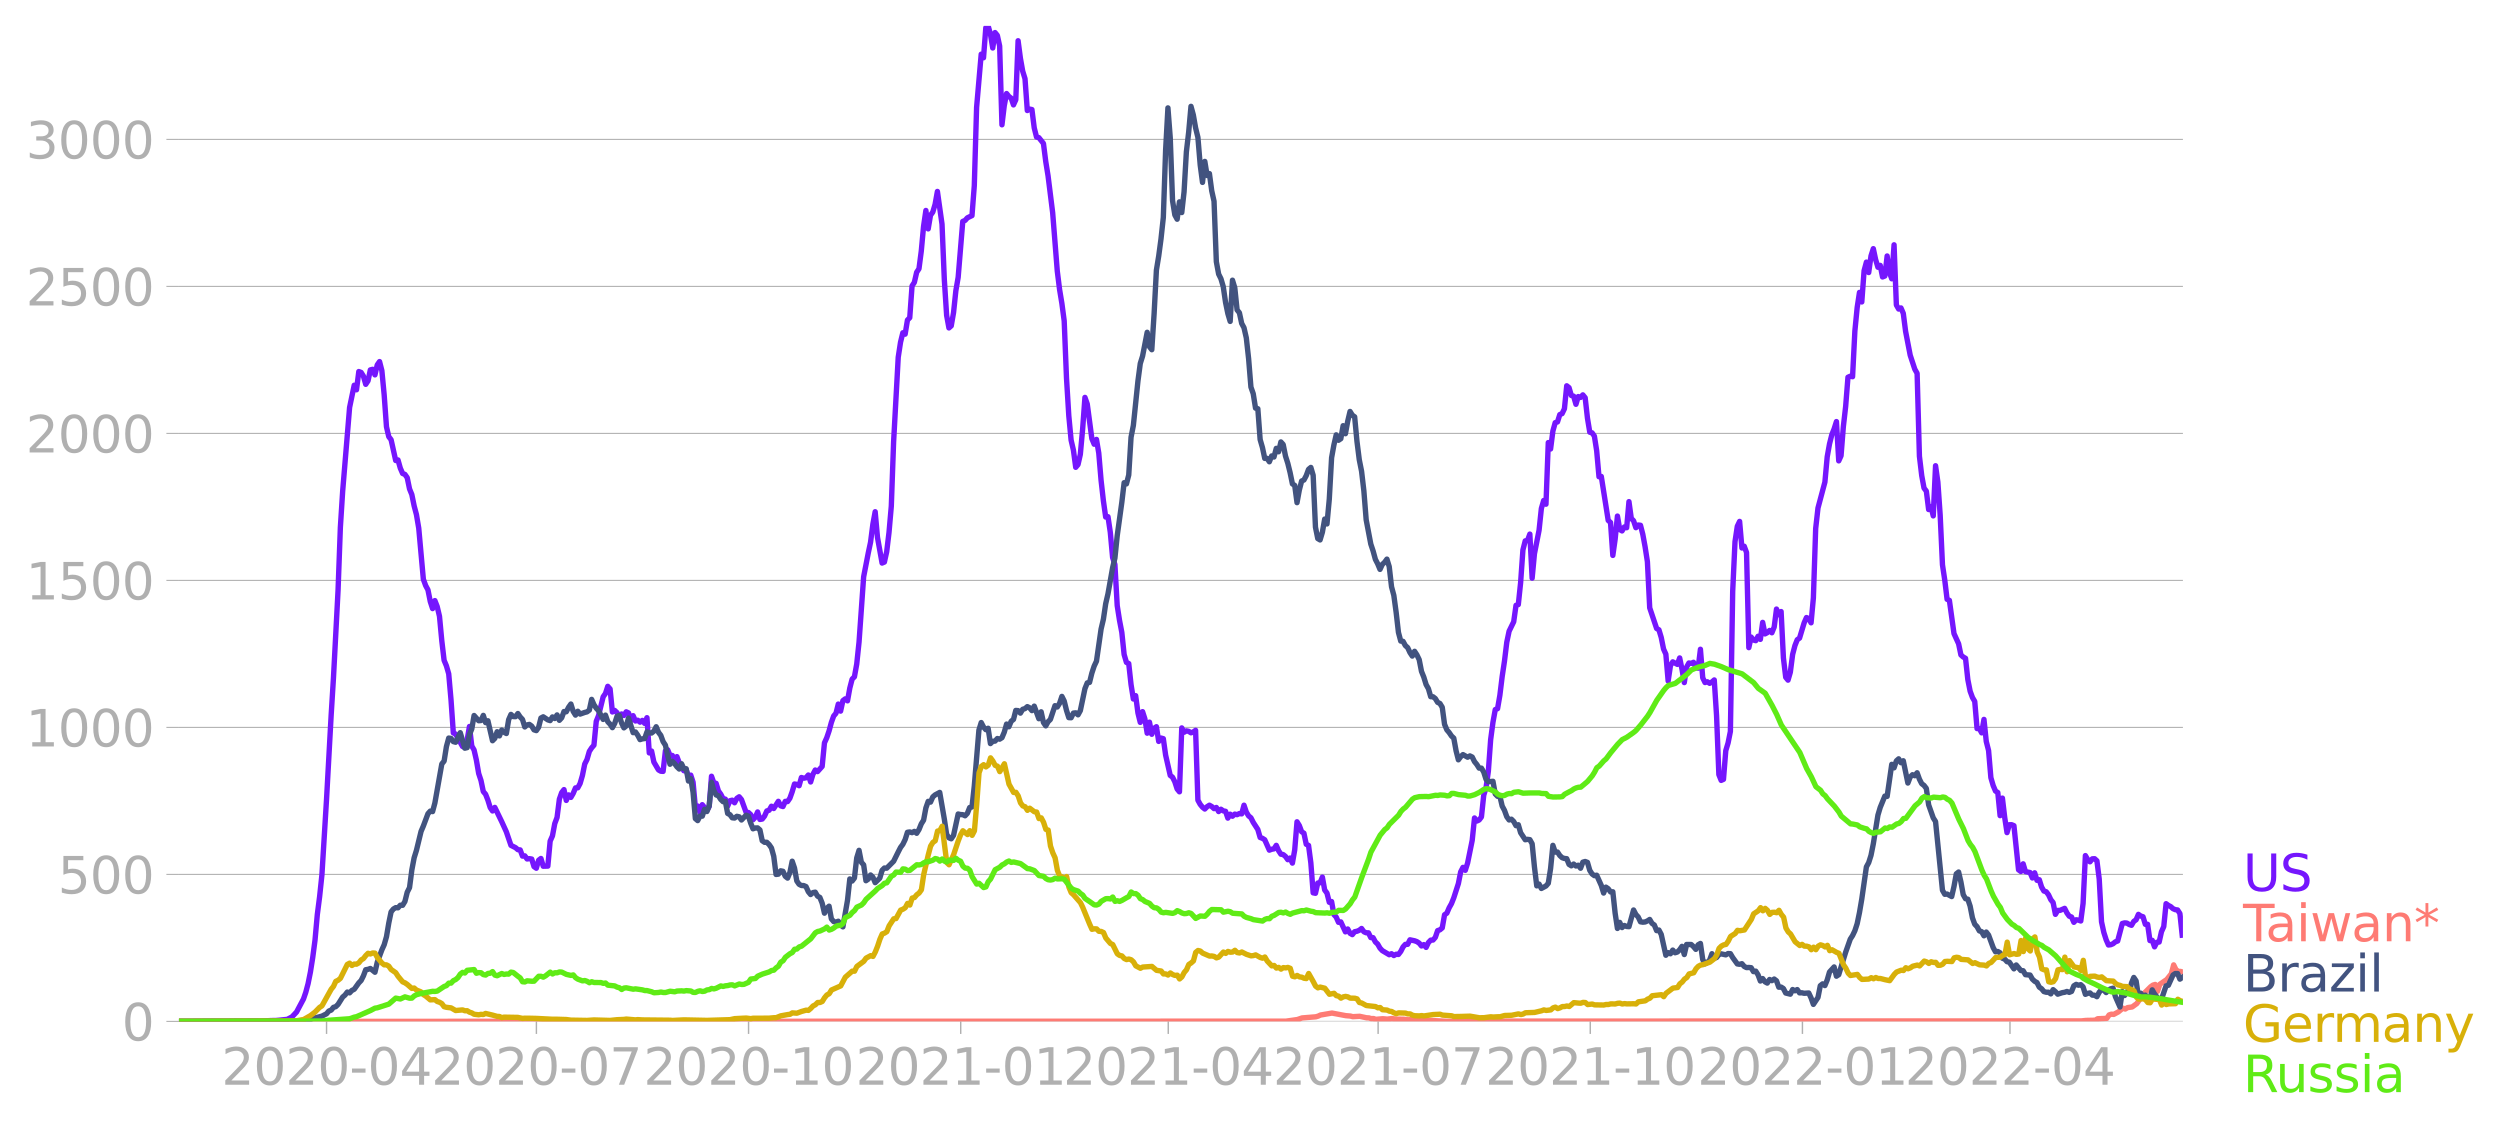 <svg xmlns:xlink="http://www.w3.org/1999/xlink" width="928.157" height="418.946" viewBox="0 0 696.117 314.21" xmlns="http://www.w3.org/2000/svg"><defs><style>*{stroke-linejoin:round;stroke-linecap:butt}</style></defs><g id="figure_1"><path d="M0 314.21h696.117V0H0v314.21z" style="fill:none" id="patch_1"/><g id="axes_1"><path d="M49.83 284.4h558V7.2h-558v277.2z" style="fill:none" id="patch_2"/><g id="matplotlib.axis_1"><g id="xtick_1"><g id="line2d_1"><defs><path id="mbc20674e00" d="M0 0v3.5" style="stroke:#b0b0b0;stroke-width:.4"/></defs><use xlink:href="#mbc20674e00" x="90.926" y="284.4" style="fill:#b0b0b0;stroke:#b0b0b0;stroke-width:.4"/></g><g style="fill:#b0b0b0" transform="matrix(.14 0 0 -.14 61.678 302.038)" id="text_1"><defs><path id="DejaVuSans-32" d="M1228 531h2203V0H469v531q359 372 979 998 621 627 780 809 303 340 423 576 121 236 121 464 0 372-261 606-261 235-680 235-297 0-627-103-329-103-704-313v638q381 153 712 231 332 78 607 78 725 0 1156-363 431-362 431-968 0-288-108-546-107-257-392-607-78-91-497-524-418-433-1181-1211z" transform="scale(.016)"/><path id="DejaVuSans-30" d="M2034 4250q-487 0-733-480-245-479-245-1442 0-959 245-1439 246-480 733-480 491 0 736 480 246 480 246 1439 0 963-246 1442-245 480-736 480zm0 500q785 0 1199-621 414-620 414-1801 0-1178-414-1799Q2819-91 2034-91q-784 0-1198 620-414 621-414 1799 0 1181 414 1801 414 621 1198 621z" transform="scale(.016)"/><path id="DejaVuSans-2d" d="M313 2009h1684v-512H313v512z" transform="scale(.016)"/><path id="DejaVuSans-34" d="M2419 4116 825 1625h1594v2491zm-166 550h794V1625h666v-525h-666V0h-628v1100H313v609l1940 2957z" transform="scale(.016)"/></defs><use xlink:href="#DejaVuSans-32"/><use xlink:href="#DejaVuSans-30" x="63.623"/><use xlink:href="#DejaVuSans-32" x="127.246"/><use xlink:href="#DejaVuSans-30" x="190.869"/><use xlink:href="#DejaVuSans-2d" x="254.492"/><use xlink:href="#DejaVuSans-30" x="290.576"/><use xlink:href="#DejaVuSans-34" x="354.199"/></g></g><g id="xtick_2"><use xlink:href="#mbc20674e00" x="149.358" y="284.4" style="fill:#b0b0b0;stroke:#b0b0b0;stroke-width:.4" id="line2d_2"/><g style="fill:#b0b0b0" transform="matrix(.14 0 0 -.14 120.11 302.038)" id="text_2"><defs><path id="DejaVuSans-37" d="M525 4666h3000v-269L1831 0h-659l1594 4134H525v532z" transform="scale(.016)"/></defs><use xlink:href="#DejaVuSans-32"/><use xlink:href="#DejaVuSans-30" x="63.623"/><use xlink:href="#DejaVuSans-32" x="127.246"/><use xlink:href="#DejaVuSans-30" x="190.869"/><use xlink:href="#DejaVuSans-2d" x="254.492"/><use xlink:href="#DejaVuSans-30" x="290.576"/><use xlink:href="#DejaVuSans-37" x="354.199"/></g></g><g id="xtick_3"><use xlink:href="#mbc20674e00" x="208.433" y="284.4" style="fill:#b0b0b0;stroke:#b0b0b0;stroke-width:.4" id="line2d_3"/><g style="fill:#b0b0b0" transform="matrix(.14 0 0 -.14 179.185 302.038)" id="text_3"><defs><path id="DejaVuSans-31" d="M794 531h1031v3560L703 3866v575l1116 225h631V531h1031V0H794v531z" transform="scale(.016)"/></defs><use xlink:href="#DejaVuSans-32"/><use xlink:href="#DejaVuSans-30" x="63.623"/><use xlink:href="#DejaVuSans-32" x="127.246"/><use xlink:href="#DejaVuSans-30" x="190.869"/><use xlink:href="#DejaVuSans-2d" x="254.492"/><use xlink:href="#DejaVuSans-31" x="290.576"/><use xlink:href="#DejaVuSans-30" x="354.199"/></g></g><g id="xtick_4"><use xlink:href="#mbc20674e00" x="267.508" y="284.4" style="fill:#b0b0b0;stroke:#b0b0b0;stroke-width:.4" id="line2d_4"/><g style="fill:#b0b0b0" transform="matrix(.14 0 0 -.14 238.26 302.038)" id="text_4"><use xlink:href="#DejaVuSans-32"/><use xlink:href="#DejaVuSans-30" x="63.623"/><use xlink:href="#DejaVuSans-32" x="127.246"/><use xlink:href="#DejaVuSans-31" x="190.869"/><use xlink:href="#DejaVuSans-2d" x="254.492"/><use xlink:href="#DejaVuSans-30" x="290.576"/><use xlink:href="#DejaVuSans-31" x="354.199"/></g></g><g id="xtick_5"><use xlink:href="#mbc20674e00" x="325.298" y="284.4" style="fill:#b0b0b0;stroke:#b0b0b0;stroke-width:.4" id="line2d_5"/><g style="fill:#b0b0b0" transform="matrix(.14 0 0 -.14 296.05 302.038)" id="text_5"><use xlink:href="#DejaVuSans-32"/><use xlink:href="#DejaVuSans-30" x="63.623"/><use xlink:href="#DejaVuSans-32" x="127.246"/><use xlink:href="#DejaVuSans-31" x="190.869"/><use xlink:href="#DejaVuSans-2d" x="254.492"/><use xlink:href="#DejaVuSans-30" x="290.576"/><use xlink:href="#DejaVuSans-34" x="354.199"/></g></g><g id="xtick_6"><use xlink:href="#mbc20674e00" x="383.731" y="284.4" style="fill:#b0b0b0;stroke:#b0b0b0;stroke-width:.4" id="line2d_6"/><g style="fill:#b0b0b0" transform="matrix(.14 0 0 -.14 354.483 302.038)" id="text_6"><use xlink:href="#DejaVuSans-32"/><use xlink:href="#DejaVuSans-30" x="63.623"/><use xlink:href="#DejaVuSans-32" x="127.246"/><use xlink:href="#DejaVuSans-31" x="190.869"/><use xlink:href="#DejaVuSans-2d" x="254.492"/><use xlink:href="#DejaVuSans-30" x="290.576"/><use xlink:href="#DejaVuSans-37" x="354.199"/></g></g><g id="xtick_7"><use xlink:href="#mbc20674e00" x="442.806" y="284.4" style="fill:#b0b0b0;stroke:#b0b0b0;stroke-width:.4" id="line2d_7"/><g style="fill:#b0b0b0" transform="matrix(.14 0 0 -.14 413.558 302.038)" id="text_7"><use xlink:href="#DejaVuSans-32"/><use xlink:href="#DejaVuSans-30" x="63.623"/><use xlink:href="#DejaVuSans-32" x="127.246"/><use xlink:href="#DejaVuSans-31" x="190.869"/><use xlink:href="#DejaVuSans-2d" x="254.492"/><use xlink:href="#DejaVuSans-31" x="290.576"/><use xlink:href="#DejaVuSans-30" x="354.199"/></g></g><g id="xtick_8"><use xlink:href="#mbc20674e00" x="501.881" y="284.4" style="fill:#b0b0b0;stroke:#b0b0b0;stroke-width:.4" id="line2d_8"/><g style="fill:#b0b0b0" transform="matrix(.14 0 0 -.14 472.633 302.038)" id="text_8"><use xlink:href="#DejaVuSans-32"/><use xlink:href="#DejaVuSans-30" x="63.623"/><use xlink:href="#DejaVuSans-32" x="127.246"/><use xlink:href="#DejaVuSans-32" x="190.869"/><use xlink:href="#DejaVuSans-2d" x="254.492"/><use xlink:href="#DejaVuSans-30" x="290.576"/><use xlink:href="#DejaVuSans-31" x="354.199"/></g></g><g id="xtick_9"><use xlink:href="#mbc20674e00" x="559.671" y="284.4" style="fill:#b0b0b0;stroke:#b0b0b0;stroke-width:.4" id="line2d_9"/><g style="fill:#b0b0b0" transform="matrix(.14 0 0 -.14 530.423 302.038)" id="text_9"><use xlink:href="#DejaVuSans-32"/><use xlink:href="#DejaVuSans-30" x="63.623"/><use xlink:href="#DejaVuSans-32" x="127.246"/><use xlink:href="#DejaVuSans-32" x="190.869"/><use xlink:href="#DejaVuSans-2d" x="254.492"/><use xlink:href="#DejaVuSans-30" x="290.576"/><use xlink:href="#DejaVuSans-34" x="354.199"/></g></g></g><g id="matplotlib.axis_2"><g id="ytick_1"><path d="M49.83 284.4h558" clip-path="url(#pbfd01e9319)" style="fill:none;stroke:#b0b0b0;stroke-width:.3;stroke-linecap:square" id="line2d_10"/><g id="line2d_11"><defs><path id="me01bdae33b" d="M0 0h-3.5" style="stroke:#b0b0b0;stroke-width:.3"/></defs><use xlink:href="#me01bdae33b" x="49.83" y="284.4" style="fill:#b0b0b0;stroke:#b0b0b0;stroke-width:.3"/></g><use xlink:href="#DejaVuSans-30" style="fill:#b0b0b0" transform="matrix(.14 0 0 -.14 33.922 289.719)" id="text_10"/></g><g id="ytick_2"><path d="M49.83 243.468h558" clip-path="url(#pbfd01e9319)" style="fill:none;stroke:#b0b0b0;stroke-width:.3;stroke-linecap:square" id="line2d_12"/><use xlink:href="#me01bdae33b" x="49.83" y="243.468" style="fill:#b0b0b0;stroke:#b0b0b0;stroke-width:.3" id="line2d_13"/><g style="fill:#b0b0b0" transform="matrix(.14 0 0 -.14 16.108 248.787)" id="text_11"><defs><path id="DejaVuSans-35" d="M691 4666h2478v-532H1269V2991q137 47 274 70 138 23 276 23 781 0 1237-428 457-428 457-1159 0-753-469-1171Q2575-91 1722-91q-294 0-599 50Q819 9 494 109v635q281-153 581-228t634-75q541 0 856 284 316 284 316 772 0 487-316 771-315 285-856 285-253 0-505-56-251-56-513-175v2344z" transform="scale(.016)"/></defs><use xlink:href="#DejaVuSans-35"/><use xlink:href="#DejaVuSans-30" x="63.623"/><use xlink:href="#DejaVuSans-30" x="127.246"/></g></g><g id="ytick_3"><path d="M49.83 202.537h558" clip-path="url(#pbfd01e9319)" style="fill:none;stroke:#b0b0b0;stroke-width:.3;stroke-linecap:square" id="line2d_14"/><use xlink:href="#me01bdae33b" x="49.83" y="202.537" style="fill:#b0b0b0;stroke:#b0b0b0;stroke-width:.3" id="line2d_15"/><g style="fill:#b0b0b0" transform="matrix(.14 0 0 -.14 7.2 207.856)" id="text_12"><use xlink:href="#DejaVuSans-31"/><use xlink:href="#DejaVuSans-30" x="63.623"/><use xlink:href="#DejaVuSans-30" x="127.246"/><use xlink:href="#DejaVuSans-30" x="190.869"/></g></g><g id="ytick_4"><path d="M49.83 161.605h558" clip-path="url(#pbfd01e9319)" style="fill:none;stroke:#b0b0b0;stroke-width:.3;stroke-linecap:square" id="line2d_16"/><use xlink:href="#me01bdae33b" x="49.83" y="161.605" style="fill:#b0b0b0;stroke:#b0b0b0;stroke-width:.3" id="line2d_17"/><g style="fill:#b0b0b0" transform="matrix(.14 0 0 -.14 7.2 166.924)" id="text_13"><use xlink:href="#DejaVuSans-31"/><use xlink:href="#DejaVuSans-35" x="63.623"/><use xlink:href="#DejaVuSans-30" x="127.246"/><use xlink:href="#DejaVuSans-30" x="190.869"/></g></g><g id="ytick_5"><path d="M49.83 120.674h558" clip-path="url(#pbfd01e9319)" style="fill:none;stroke:#b0b0b0;stroke-width:.3;stroke-linecap:square" id="line2d_18"/><use xlink:href="#me01bdae33b" x="49.83" y="120.674" style="fill:#b0b0b0;stroke:#b0b0b0;stroke-width:.3" id="line2d_19"/><g style="fill:#b0b0b0" transform="matrix(.14 0 0 -.14 7.2 125.993)" id="text_14"><use xlink:href="#DejaVuSans-32"/><use xlink:href="#DejaVuSans-30" x="63.623"/><use xlink:href="#DejaVuSans-30" x="127.246"/><use xlink:href="#DejaVuSans-30" x="190.869"/></g></g><g id="ytick_6"><path d="M49.83 79.742h558" clip-path="url(#pbfd01e9319)" style="fill:none;stroke:#b0b0b0;stroke-width:.3;stroke-linecap:square" id="line2d_20"/><use xlink:href="#me01bdae33b" x="49.83" y="79.742" style="fill:#b0b0b0;stroke:#b0b0b0;stroke-width:.3" id="line2d_21"/><g style="fill:#b0b0b0" transform="matrix(.14 0 0 -.14 7.2 85.061)" id="text_15"><use xlink:href="#DejaVuSans-32"/><use xlink:href="#DejaVuSans-35" x="63.623"/><use xlink:href="#DejaVuSans-30" x="127.246"/><use xlink:href="#DejaVuSans-30" x="190.869"/></g></g><g id="ytick_7"><path d="M49.83 38.81h558" clip-path="url(#pbfd01e9319)" style="fill:none;stroke:#b0b0b0;stroke-width:.3;stroke-linecap:square" id="line2d_22"/><use xlink:href="#me01bdae33b" x="49.83" y="38.811" style="fill:#b0b0b0;stroke:#b0b0b0;stroke-width:.3" id="line2d_23"/><g style="fill:#b0b0b0" transform="matrix(.14 0 0 -.14 7.2 44.13)" id="text_16"><defs><path id="DejaVuSans-33" d="M2597 2516q453-97 707-404 255-306 255-756 0-690-475-1069Q2609-91 1734-91q-293 0-604 58T488 141v609q262-153 574-231 313-78 654-78 593 0 904 234t311 681q0 413-289 645-289 233-804 233h-544v519h569q465 0 712 186t247 536q0 359-255 551-254 193-729 193-260 0-557-57-297-56-653-174v562q360 100 674 150t592 50q719 0 1137-327 419-326 419-882 0-388-222-655t-631-370z" transform="scale(.016)"/></defs><use xlink:href="#DejaVuSans-33"/><use xlink:href="#DejaVuSans-30" x="63.623"/><use xlink:href="#DejaVuSans-30" x="127.246"/><use xlink:href="#DejaVuSans-30" x="190.869"/></g></g></g><path d="m49.83 284.4 22.474-.082 3.21-.152 1.285-.012 1.284-.117 1.927-.21 1.284-.667 1.284-1.368 1.926-3.625.642-1.871.643-2.41.642-3.192.642-4.035.642-4.865.642-7.134.642-4.993.642-6.082 1.285-21.038 1.284-23.355.642-10.385 1.284-24.453.642-17.507.642-10.093 1.927-23.296 1.284-6.186.642 1.263.642-5.076.642.246.642 1.029.643 2.28.642-.97.642-3.04.642-.165.642 1.544.642-2.772.642-.923.642 2.514.642 6.713.643 8.923.642 2.76.642.83 1.284 5.8.642-.151.642 2.28.642 1.485.643.258.642.912.642 3.122.642 1.58.642 3.145.642 2.432.642 3.79 1.284 14.209.643 1.766.642 1.204.642 3.228.642 1.976.642-2.222.642 1.65.642 2.724.642 6.806.642 5.438.643 1.544.642 2.222.642 7.25.642 9.205.642.327 1.926 3.45.643.21.642-2.058.642-3.719.642 5.427.642 1.11.642 2.82.642 3.73.642 1.941.642 3.076.643.772.642 1.637.642 2.07.642.935.642-.982 1.926 3.976 1.285 2.819 1.284 3.765 1.284.655.642.55.642.07.642 1.72.643-.07.642.865.642-.082.642.105.642 2.105.642.456.642-2.222.642-.491.643 2.152 1.284-.035.642-6.959.642-1.45.642-3.426.642-1.708.642-5.099.642-1.824.643-.83.642 3.005.642-1.532.642.69.642-1.111.642-1.532.642-.035.642-1.205.643-2.21.642-3.193.642-1.286.642-2.234.642-.982.642-.748.642-6.643.642-1.59 1.285-5.24.642-.924.642-1.988.642.725.642 6.409.642-.421.642.608.642 1.696.643-1.322.642.421.642-1.017.642.304.642 2.105.642-1.333.642 1.473.642-.21.642.538.643-.491.642.83.642-1.579.642 9.8.642-.514.642 3.064 1.284 2.187.643.362.642.047.642-5.707.642-.292.642 1.555.642.012.642 1.029.642-.702.642 1.684.643 1.263.642.97.642-.303.642 1.918.642-.386.642 1.965.642 7.005.642-.363.643 1.778.642-2.152 1.284 1.625.642-1.122.642-8.42.642 1.824.642.152.642 2.117.643.889.642 1.227.642.164.642 1.942.642-1.497.642-.152.642.713.642-1.228.643-.433.642.772 1.284 3.544.642.058.642.573.642 1.439.642-.679.642-1.485.643 2.093.642-.116.642-.82.642-1.438.642-.198.642-1.111.642.631 1.285-2 .642 1.252.642.198.642-1.438.642.059.642-.936.642-1.79.642-2.163.642.105.643.363.642-2.28.642.198.642-.128.642-.76.642 1.93.642-2.13.642-1.192.643.432 1.284-1.438.642-6.56.642-1.427.642-1.895.642-2.374.642-1.778.642-.76.643-2.56.642 1.952.642-2.912.642-.491.642.538.642-3.555.642-2.48.642-.655.643-3.555.642-6.104 1.284-18.186 1.284-6.619.642-3.017.642-4.994.642-3.485.643 7.134 1.284 7.157.642-.28.642-2.877.642-5.345.642-7.344.642-17.928 1.285-23.53.642-4.187.642-2.631.642.386.642-3.918.642-.666.642-8.853.642-.983.643-2.818.642-.97.642-4.913.642-6.934.642-4.386.642 5.122.642-3.789.642-.889.642-2.163.643-3.579 1.284 9.11.642 15.46.642 9.93.642 3.496.642-.573.642-3.683.643-6.093.642-3.731 1.284-15.577.642-.27.642-.724 1.284-.62.642-8.303.643-21.835 1.284-14.805.642.994.642-8.373.642-.515.642 2.292.642 3.871.643-4.292.642.795.642 2.96.642 21.927.642-5.333.642-3.368.642.807.642.48.642 1.87.643-1.426.642-16.431.642 4.865.642 3.613.642 2.082.642 8.865.642-.398.642.129.643 5.098.642 2.55.642.164 1.284 1.625.642 5.04.642 3.977 1.284 10.28 1.285 16.243.642 5.134.642 3.883.642 4.853.642 15.94.642 10.479.642 6.783.643 2.783.642 4.783.642-.76.642-2.853.642-7.029.642-8.818.642 1.825 1.284 9.636.643 1.567.642-1.333.642 3.812.642 7.579.642 5.683.642 4.538.642-.094.642 4.339.643 7.005.642 1.977.642 11.437.642 4.105.642 3.356.642 6.152.642 2.198.642.316.642 5.847.643 4.023.642-.924.642 4.83.642 2.608.642-2.982.642 2 .642 3.988.642-3.064.643 3.368.642-1.66.642-.445.642 4.093.642-.936.642.176.642 4.572 1.284 5.66.643.492.642 1.286.642 2 .642.784.642-17.788.642 1.205.642-.386.642.128.643.41.642-.234.642-.456.642 19.448.642 1.17.642.783.642.514.642-.654.642-.41.643.363.642.585.642-.316.642 1.134.642-.643.642.456.642.117.642 1.895.643-1.088.642.561.642-.584.642.152.642-.304.642.081.642-2.409.642 1.907.642 1.064.643.526.642 1.275 1.284 1.988.642 2.222.642.234.642.409 1.285 2.889.642-.246.642-.117.642-.97.642 1.473.642.982.642.106.642.526.642.9.643-.456.642 1.404.642-3.66.642-7.836.642 1.04.642 1.72.642.42.642 3.076.643.316.642 4.865.642 8.338.642.13.642-2.854.642-.082.642-1.567.642 3.578.642.866.643 2.56.642-.198.642 3.602.642.725.642 1.45.642-.117 1.284 2.772.643-.795.642 1.192.642.375.642-.807.642-.129.642-.269.642-.503.642.912.642.281.643.024.642 1.31.642.034.642 1.182.642.608.642 1.122.642.69 1.927 1.146.642-.28.642.503.642-.363.642.059.642-.83.642-1.264.642-.713.643-.012.642-1.251 1.284.269.642.234.642.42.642.784.642-.374.643.772.642-1.345.642-.667.642-.035.642-.736.642-1.883.642-.222.642-.538.642-3.65.643-.455.642-1.497.642-1.146.642-1.614 1.284-3.976.642-3.275.642-1.24.642.82.643-2.024 1.284-6.327.642-6.222.642.854.642-.292.642-.842.642-6.046.643-2.082.642-4.596.642-8.818.642-4.818.642-3.544.642-.257.642-3.719.642-5.227.642-4.292.643-5.263.642-3.064 1.284-2.631.642-4.573.642-.21.642-6.093.642-9.122.643-2.526.642-.117.642-1.766.642 12.268.642-6.807 1.284-6.514.642-6.08.642-2.223.643 1.03.642-17.157.642 1.778.642-4.994.642-2.327.642-.21.642-2.047.642-.27.643-1.344.642-6.397.642.514.642 2.176.642.198.642 2.257.642-2.151.642.245.642-.713.643.795.642 5.707.642 3.883.642.187.642.9.642 4.117.642 7.204.642-.082 1.927 12.244.642.573.642 9.17.642-4.492.642-6.455.642 3.742.642.386.643-1.1.642.211.642-7.262.642 4.666.642.655.642 1.93.642-.737.642.07.643 2.503.642 3.496.642 4.14.642 12.853 1.926 5.742.642.374.642 2.129.643 3.216.642 1.426.642 7.485.642-4.304.642-1.029 1.284.702.642-1.79.643 3.135.642 3.719.642-4.292.642-1.158.642.105.642-.304.642 1.474.642.163.642-5.262.643 7.952.642 1.31.642-.21.642.432.642-.374.642-.561.642 9.928.642 16.432.643 1.602.642-.293.642-7.999.642-2.14.642-3.204.642-39.06.642-13.765.642-4.292.642-1.357.643 7.403.642-.491.642 1.742.642 26.489.642-2.947.642.83.642.175.642-1.216.643.854.642-4.725.642 3.204.642-.339.642-.62.642.644.642-1.59.642-5.006.642 1.59.643-.9.642 12.91.642 5.392.642.795.642-2.198.642-4.959.642-2.467.642-1.626.643-.456 1.284-4.257.642-1.462.642.28.642 1.182.642-6.911.642-19.355.642-5.707 1.927-7.216.642-7.04.642-3.59.642-2.562.642-1.613.642-2.035.643 10.934.642-1.415.642-8.116.642-5.613.642-8.14.642-.28.642.128.642-12.712.642-6.56.643-4.2.642 2.655.642-8.7.642-2.386.642 2.9.642-4.631.642-2.011.642 3.017.643 2.152.642-.515.642 3.216.642-.257.642-5.579.642 4.585.642 1.766.642-9.461.642 16.758.643 1.123.642-.304.642 1.508.642 4.994 1.284 6.654 1.284 3.906.643 1.135.642 23.097.642 5.391.642 3.485.642.83.642 5.134.642-.807.642 2.573.642-13.963.643 4.55.642 9.168.642 13.87.642 4.28.642 5.321.642.292 1.284 9.263 1.285 2.83.642 3.099.642.585.642.362.642 5.918.642 3.24.642 1.742.642 1.099.643 7.566h.642l.642 1.193.642-3.742.642 6.14.642 2.526.642 7.555.642 2.198.642 1.52.643.421.642 6.433.642-4.877.642 5.391.642 4.21.642-2.187.642-.011.642.269 1.285 12.29.642.469.642-2.129.642 2.164 1.284.257.642 1.509.642-1.427.643 2.081.642-.163.642 2.035.642 1.11.642.2.642.841.642 1.369.642.807.643 3.274.642-1.087.642-.012 1.284-.561.642 1.286.642.889.642.234.642 1.473.643-.702.642.094.642.234.642-4.888.642-13.31.642 1.112.642.608.642-.819.643-.035.642.585.642 5.076.642 11.917.642 2.947.642 2.023.642 1.473.642-.082.642-.269.643-.526.642-.234 1.284-4.865.642-.175.642.047.642.397.642.222.643-1.087.642-.445.642-1.508.642.456.642.21.642 2.105h.642l.642 4.526.642-.07.643 1.813.642-1.275.642-.058.642-2.866.642-1.438.642-6.374.642.48.642.327.643.573.642.281.642.082.642.994.642 6.023h0" clip-path="url(#pbfd01e9319)" style="fill:none;stroke:#7516fd;stroke-width:1.5;stroke-linecap:square" id="line2d_24"/><path d="m49.83 284.4 308.216-.058 3.21-.457 1.285-.444 3.853-.316.642-.187.642-.304 3.21-.55 3.853.726 1.285.105.642.175 1.926-.105 1.926.42.643.024.642.2.642-.024.642.222 1.926-.164 1.285.105 1.284-.152 1.284.152 1.284.024h.642l1.285.164.642-.035 1.284.152 4.495.07 4.495.245 8.347-.28 1.284.152 1.927.082 1.284-.036 7.063.024 156.677-.07 1.284-.129 2.569-.058.642-.41 2.568-.105.642-.947.642-.222.642.07 1.285-.69 1.284-1.065.642.258.642-.398 1.284-.175 1.285-.936.642-.9.642-1.217 2.568-2.56.642-.469.643-.187.642 1.907.642-1.953 1.284-.89.642-.432 1.284-1.614.643-2.467.642 1.321.642.491.642.012.642.187h0" clip-path="url(#pbfd01e9319)" style="fill:none;stroke:#fe7b74;stroke-width:1.5;stroke-linecap:square" id="line2d_25"/><path d="m49.83 284.4 32.748-.07 2.568-.328 3.211-.725 1.284-.339 1.285-.655.642-.772.642-.233.642-.784.642-.187.642-.643 1.284-2.035.642-.55.643-.842.642.222.642-.678.642-.316 1.284-1.79.642-.666.642-1.286.643-1.708.642-.105.642-.234 1.284 1.041.642-2.771 1.284-3.462.642-1.415.643-2.246.642-3.812.642-3.1.642-.794.642-.386.642.046.642-.713.642.012.643-1.064.642-2.573.642-1.275.642-4.923.642-3.392.642-2.07 1.284-5.274.642-1.509 1.285-3.426.642-.714.642.129.642-2.398 1.926-10.864.642-.795.643-4.047.642-2.362.642.094.642.888.642.176 1.284-2.655 1.285 4.316.642-.164.642-3.637.642-1.556.642-3.742 1.284 1.45.642-.058.642-1.427.643 2.011.642-.514 1.284 5.555.642-.655.642-1.848.642 1.158.642-1.626.643.62.642.34.642-3.848.642-1.462.642.596.642.024.642-.866.642.948.642.69.643 2.093.642-.573.642-.129.642.468.642 1.04.642.211.642-.923.642-2.573.643-.34 1.284.854.642.2.642-1.018.642.432.642-.994.642 1.497.642-.69.643-1.754.642.07.642-1.251.642-.9.642 2.046.642 1.03.642-1.065.642.783 1.285-.456.642-.163.642-.492.642-2.982.642 1.485.642.971.642.69 1.285 2.433.642-1.193.642 1.848.642.666.642.97.642-1.169.642-1.953.642-.28.643 2.128.642 1.333.642-.526.642-2.187 1.284 4.046.642-.187.642.913.642 1.216.643-.21.642-.083.642-1.847.642.245.642.059.642-.515.642-1.228.642 1.544.643.854.642 1.742.642.983.642 2.947.642 2.362.642-.807.642.631.642.89.642.62.643-1.463.642 1.38h.642l.642 3.427.642-.667.642 3.824.642 7.31.642.55.643-1.252.642.012.642-1.907.642.62.642-1.614.642-6.514.642 2.28.642 1.229.642.234.643 1.005.642.632.642-.094.642 3.368.642.351.642.866.642.07.642-.48.643.14.642.878 1.284-1.333.642.257.642 1.965.642 1.567.642-.223.642-.023.643.561.642 3.006.642.444h.642l.642.632.642.935.642 2.328.642 5.052.643-.082.642-.924.642.129.642 1.391.642.503.642-1.543.642-3.158.642 1.883.642 3.614.643.935.642.328.642.023.642.28.642 1.427.642.784.642-.538.642-.117.643 1.111.642.35.642 1.603.642 2.783.642-1.333.642-.608.642 3.532.642.748.642.152.643-.245.642 1.052.642.515 1.284-7.426.642-5.918.642.585.642-.83.643-5.614.642-2.105.642 3.31.642.736.642 4.41.642-.445.642-1.146.642.596.642 1.532 1.285-1.24.642-2.186.642-.643.642.046 1.926-1.93 1.285-2.596.642-1.25.642-.866.642-1.322.642-2.035.642-.093.642.199.642-.351.643.526.642-1.03.642-1.59.642-1.029.642-3.415.642-1.824.642.21.642-1.45.642-.56 1.285-.69 1.284 7.437.642 4.245.642.96.642.268.642-.959 1.285-5.94.642.151.642.035.642.304.642-.69.642-1.602.642-.164.642-5.87 1.285-15.53.642-2.094.642 1.24.642.736.642-.386.642 4.257.642-.631.643-.059.642-.713.642.175.642-.41.642-1.531.642-2.257.642.748.642-1.532.642-.514.643-2.503.642.058.642.69.642-1.064.642-.187.642-.55.642.316.642.784.643-1.24 1.284 3.497.642-1.918.642 2.982.642.924.642-1.146.642-.632 1.285-3.836.642.363.642-1.03.642-1.917.642 1.286.642 2.608.642 2.012.642.035.643-1.298.642-.07.642.55.642-1.17 1.284-6.128.642-1.59.642-.141.642-2.585.643-1.953.642-1.368 1.284-8.935.642-2.725.642-4.338.642-2.784 1.285-7.239.642-2.69.642-6.233 1.284-9.297.642-5.45.642.328.642-2.48.642-10.513.643-3.275 1.284-12.431.642-4.818.642-2.07 1.284-6.62.642 4.023.643.819.642-9.987.642-12.174.642-3.918.642-4.795.642-5.941.642-18.805.642-11.707.642 8.292.643 17.542.642 3.976.642 1.182.642-4.83.642 2.97.642-5.765.642-11.122.642-5.485.643-7.192.642 2.35.642 3.637.642 2.643.642 7.684.642 4.853.642-5.835.642 3.917.642-.526.643 4.795.642 2.9.642 16.84.642 3.45.642 1.299.642 2.198.642 4.397.642 3.111.643 2.164.642-11.473.642 2.117.642 6.151.642.796.642 2.982.642 1.193.642 2.818.642 5.8.643 7.895.642 1.847.642 4.023.642.164.642 8.584.642 2.222.642 3.029.642-.012.643.948.642-1.626.642.304.642-2.41.642.948.642-2.736.642.713.642 3.216.642 2.012.643 2.607.642 3.123.642.433.642 4.794.642-3.508.642-2.514.642-.281.642-1.216.643-1.754.642-.527.642 2.187.642 14.443.642 3.17.642.385.642-2.14.642-3.672.642 1.357.643-6.912.642-11.53.642-3.556.642-2.807.642 1.509.642-.433.642-3.625.642 2.233.643-3.496.642-2.702.642 1.041.642.456.642 6.806.642 5.111.642 3.228.642 5.473.642 8.046 1.285 6.748.642 1.93.642 2.35.642 1.24.642 1.543.642-1.391.642-.585.643-.877.642 2.093.642 5.602.642 2.397.642 4.725.642 5.59.642 2.41.642.081.642 1.17.643.573.642 1.38.642.97.642-1.321.642.982.642 1.333.642 3.275.642 1.59.643 2.082.642 1.146.642 2.222.642.023.642.503.642 1.053.642.316.642 1.052.642 4.748.643 1.544.642.748.642.948.642.608.642 3.52.642 2.514.642-.865.642-.585 1.285.725.642-.362.642.315.642 1.287.642.783.642 1.018h.642l.642 1.1.643 2.034.642.643 1.284-.105.642 3.52.642.655.642-.035.642 2.748.642 1.205.643 1.777.642.89.642-.211.642.643.642 1.158.642-.258.642 2.222 1.285 1.953.642-.105.642.082.642 1.146.642 6.479.642 5.24.642-.492.642 1.216 1.285-.69.642-.748.642-4.105.642-6.456.642 1.883.642-.023.642.97.642.597.643.222.642.059.642 1.59.642.398.642-.491.642.538.642-.211.642.83.642-1.684.643-.187.642.246.642 2.222.642 1.006.642.467.642-.117 1.284 2.854.643 2.105.642-1.637.642.444.642.877.642-.035.642 5.953.642 4.257.642-1.684.642 1.438.643-.573.642.269.642.058 1.284-4.642.642 1.24.642.7.642 1.346.643.105.642-.058.642-.281.642-.421.642 1.088.642.456.642 1.567.642-.164.642 1.216 1.285 5.8.642-.713.642.304.642-1.017.642.737.642-.199.642-.655.643-.924.642 2.269.642-2.795 1.284.012.642.584.642.76.642-1.262.642-.375.643 4.48.642 1.169.642-.363.642-.655.642-1.777.642 1.24.642-.188.642-.783.643-.234 1.284.28.642-.362.642.035.642 1.076 1.284 1.778.642.105.643-.164.642.76.642.328.642-.047.642.07.642 1.088.642-.129.642 1.018.643 1.73.642-.678.642.9.642.351.642-.994.642.316.642-.444.642.49.642 1.778.643-.035.642.41.642 1.251 1.284.316.642-1.287.642.34.642-.328.643.912.642-.023.642.14 1.284-.082.642 1.369.642 1.8 1.284-1.929.643-3.275.642-.502.642.467.642-1.567.642-2.21 1.284-1.403.642 2.572.643-.42 1.926-6.246 1.284-3.648.642-.994.642-1.345.642-1.965.643-3.11.642-3.766 1.284-8.947.642-1.181.642-2.023.642-3.205 1.285-7.999.642-2.152 1.284-3.145.642.081 1.284-8.923.642.971.642-1.93.643-.573.642 1.076.642-.538 1.284 6.198.642-1.672.642-.643.642.28.643-.818.642 1.778.642 1.263.642.48.642.83.642 4.572 1.284 3.637.642 1.018 1.927 19.144.642 1.11.642-.07 1.284.702.642-2.806.642-3.52.643-.503.642 2.748.642 3.543.642 1.135.642.14.642 1.93.642 3.274.642 1.766.643.678.642 1.17.642.222.642 1.146.642-1.04.642.841 1.284 3.485.642 1.17.643-.082.642.374.642 1.509.642.234.642.713.642.14 1.284 1.86.643-1.076 1.284 1.544.642.058.642 1.1 1.284.105.642 1.134.642.597.643.362.642 1.275.642.444.642.784.642.187.642-.012.642.468.642-1.17.643.55.642.702 1.284-.421.642-.105.642-.223.642.246.642-.257.642-1.567.643-.398.642.234.642-.152.642.608.642 2.082.642-.27.642-.116.642.608.643.035.642.398.642-1.24.642-.725.642.152.642.666.642-.666.642-.386.642-.164.643 2.316 1.284 2.923.642-4.303.642 1.1.642-1.03.642.34.642-2.784.643-1.544.642.947.642 4.292.642-.865.642.842.642-.304.642.912.642.082.642-2.456.643 1.146 1.284 1.567.642-.082 1.284-3.754.642-.163 1.285-2.842.642-.421h.642l.642 1.555.642-.468h0" clip-path="url(#pbfd01e9319)" style="fill:none;stroke:#42537f;stroke-width:1.5;stroke-linecap:square" id="line2d_26"/><path d="m49.83 284.4 29.537-.094 1.285-.023 1.926-.058 1.926-.328 1.927-1.1 1.284-.993 1.284-1.31.642-.41 2.569-4.619.642-.807.642-1.403.642-.304.642-.526 1.927-3.883.642-.35.642.642.642-.397.642.035.642-.363.642-.807.642-.386.643-.83.642-.643.642.187.642-.28.642.046.642 1.17 1.284 1.578.642.515h.643l.642.362.642.924 1.284.89.642.993 1.284 1.556.643.28.642.433 1.284 1.123.642-.106.642.562 1.284.514.642.749.643.397 1.284 1.076 1.284-.07.642.515.642.21.642.374.642.866.643.175 1.284.152 1.284.737 1.926-.164.643.234.642-.011.642.397.642.21.642.375 1.284.152.642-.129.642.059.643-.304 1.926.456 1.284.362.642.024.642.327.643-.14 3.852.07 1.284.28.643-.058 1.284.012 1.926.047 4.495.234h1.284l2.569.081 1.284.164 4.495.082 1.926-.129 4.495.129 1.926-.199 1.927-.082.642-.093 2.568.222.642-.07 1.285.082 7.705.082.642.07 3.21-.164 6.422.14 6.421-.198 1.284-.281 3.21-.164 1.285.164.642-.117h1.927l2.568-.023 1.284-.117.642-.012 1.285-.515 1.926-.35.642-.07.642-.398 1.284.082 1.285-.48 1.284-.362.642.058.642-.538.642-.69.642-.327.643-.632h.642l.642-.292.642-1.041.642-.772.642-.34.642-1.04 2.569-1.146 1.284-2.42 1.926-1.685.642.012.643-1.322 1.926-1.426.642-.89 1.284-.69.642.211.642-1.228.643-1.614.642-1.94.642-1.463.642-.234.642-.409.642-1.625 1.284-1.954.643-.07 1.284-2.35.642-.258.642-.409.642-1.204.642.456.642-1.942.642-.152.643-.772.642-.48.642-.9.642-4.233 1.284-5.532.642-2.409.642-1.029.642-.444.643-2.702.642-.117.642-1.216 1.284 10.093.642.62 1.284-2.842 1.285-3.848.642-1.649.642-1.123 1.284 1.053.642-1.076.642 1.286.642-1.24.643-7.425.642-8.736.642-1.79.642-.48.642.62.642-.479.642-2.035.642.877.643 1.205.642.234.642 1.508 1.284-2.175 1.284 5.672 1.284 2.304.643-.035.642 1.006.642 1.941.642.842.642.234.642.994.642-.585 1.285.983.642.082.642 1.812.642-.187.642 1.228.642 1.965.642.199.642 4.444.642 1.894.643 1.403.642 3.497.642 1.614.642.152.642.491.642-.55.642 2.96.642 1.543.643.561 1.926 2.199.642 1.322 1.926 4.69.642 1.414.643-.14.642.023.642.667.642.047.642.304.642 1.52 1.284 1.52.643.304 1.284 2.585.642.444.642.14.642.714.642.304.642-.152.642.199.643.596.642 1.1 1.284.678.642-.34 2.569-.175 1.284 1.088 1.284.187.642.819.642-.012.642.316.642-.573.643.432.642.258.642-.082.642 1.052.642-.573.642-1.228.642-.748.642-1.474.643-.42.642-.574.642-2.385.642-.515.642.152.642.573 1.926.83.643-.035.642.129.642.398.642-.21 1.284-1.404.642.374.642-.55.643.222.642-.058.642-.48.642.632.642.117.642-.28 1.284.654 1.285.421.642-.07.642-.199 1.284.725.642.2.642-.328.642 1.099 1.285 1.368.642-.117.642.725.642-.187.642.48.642-.421.642.082.642-.129.643.246.642 2.198.642.164.642-.374.642.397.642.082.642.304.642.082.643-1.403 1.284 2.268.642 1.24.642.48.642-.21 1.284.315 1.285 1.684 1.284-.27.642.656.642.14.642.55.642-.351.642-.129.643.129.642.35 1.284.024.642.187.642 1.006.642.14 1.284.702 2.569.292.642.351.642-.082.642.609 1.285.093.642.304.642.094.642.374.642.234.642-.222 1.926.058.643.234.642-.012.642.363.642.152 1.284.047.642-.094.642.105 2.569-.386 1.926-.093.642.245 2.569.188.642.222 1.926-.035 2.569-.082 2.568.444 1.284-.011 1.927-.258.642.07 1.284-.07h.642l1.284-.362 1.927-.059 1.926-.386.642.187.642-.14.643-.362 2.568-.094 1.926-.456.642-.246.643.152 1.284-.152.642-.561.642-.21.642.409.642-.21.642-.352.643-.011.642-.152.642.14 1.284-1.076 1.284.129.642.035.642-.234.643.047.642.561 1.284-.14.642.222 2.569.047.642-.152.642.011.642-.175 1.284.023.642-.187.642-.047.642.246.643-.117.642.082 1.926-.035.642.058.642-.596 1.927-.28.642-.469.642-.257.642-.69 2.568-.292.643.55.642-.936 1.926-1.45 1.284-.164.642-1.03.643-.49.642-.819.642-.433.642-1.005 1.284-.328.642-1.122.642-.679.642-.339.643-.117 1.926-.69 1.284-.994.642-1.017.642-1.825.643-.643.642-.34.642-.128.642-.924.642-1.298 1.284-.818.642-.877.642.116 1.285-.222 1.926-2.947.642-1.543 1.284-.854.643-.866.642.866.642-.667.642.55.642 1.123.642-.562.642-.035.642.129.642-.667.643 1.135.642.783.642 3.006.642 1.076.642.584 1.284 2.176 1.285 1.04.642-.315.642.49.642.012.642.188.642.795.642-.702.642.69.642-.982.643-.363.642.187.642.398.642-.444.642 1.485.642-.258 1.284.737.643.258 1.284 3.204.642.959.642 1.356.642.655 1.926-.304.643.854.642.538 1.926-.094.642-.386.642.305.642-.351.643.28h.642l1.284.328 1.284.269 1.284-1.754.642-.655 1.285-.503.642.082.642-.772.642.292.642-.269.642-.444 1.285-.316.642.234 1.284-1.345.642.21.642.445.642-.468.642.187.642-.023.643.83.642-.023.642-.28.642-.761.642-.058 1.284.07.642-1.041.642-.152.643.093.642.492 1.926.14 1.284 1.006.642-.223 1.285.597 1.284.082.642.222.642-.702.642-.257 1.284-1.392 1.285-.082.642-.502.642-.223.642-3.461.642 3.52 1.284-.351.643.234.642-.105.642-3.743.642 3.064.642-3.765.642 2.994.642.608.642-3.38.642-.526.643 4.186.642 1.427.642 3.275.642.269.642.023.642 3.298.642.152.642-.164.643-.9.642-2.398.642-.128.642.058.642-3.473.642 4.07.642-3.1 1.284 1.755 1.285.234.642.748.642-2.818.642 4.748h.642l.642-.293 1.285-.058.642.257.642.117.642-.164 1.284 1.053 1.926.128.643.667.642.374.642.152.642.281 1.284.058.642.655.642.187.643.34.642 1.742.642.55 1.284-.094.642.27.642.783.642.058.642-1.04 1.285.093.642.023.642 1.567.642-.631.642.48.642-.176 1.927-.058.642-1.228.642.386.642.198h0" clip-path="url(#pbfd01e9319)" style="fill:none;stroke:#d8b009;stroke-width:1.5;stroke-linecap:square" id="line2d_27"/><path d="m49.83 284.4 39.811-.094 1.927-.222 5.779-.42 1.284-.445.642-.129 3.853-1.696 1.284-.678.642-.093 3.21-1.03 1.927-1.672 1.284.246 1.285-.597 1.284.375.642-.024.642-.596.642-.351 1.284-.351 3.21-.596.643.035.642-.094 1.926-1.286.643-.234.642-.69.642-.012.642-.69.642-.304.642-.55.642-.959.642-.49.643.175.642-.749 1.926-.21.642 1.029.642-.187.642.047.642.514.643.129.642-.456.642-.047.642-.456.642.97.642.176 1.284-.62.643.257.642-.117.642.024.642-.55.642.117 1.284 1.03.642.467.642 1.064.643.059.642-.316 1.284.117.642-.012L150 271.84h.642l.643.245.642-.374 1.284-1.017.642.503.642-.34.642.024.642-.246.642.047 1.285.632 1.284.292.642-.14.642.771.642.41 1.285.48.642-.106.642.234.642.386.642-.28.642.21 1.926.023.643.222.642-.093.642.596 1.926.21.642.34.642.164.643.49.642-.397.642-.07 1.926.386.642-.094 1.927.281.642.187.642.012 1.284.327.642.28 1.284-.081.643-.129.642.129.642.012 1.284-.363 1.284.164.642-.21 1.285-.06.642.071.642-.129 1.284.106.642.386.642.011.642-.304.643-.152.642.2.642-.095.642-.35.642-.07.642-.34.642.129.642-.187 1.285-.643.642.14.642-.175.642-.059.642-.175.642-.047.642.304 1.285-.526.642.128.642-.023 1.284-.561.642-.924 1.284-.152.642-.644 1.285-.573 1.926-.62.642-.385.642-.094.642-.655.643-.456.642-1.134.642-.374.642-.971 1.284-.994.642-.328.642-.912.642-.058.643-.597.642-.199 2.568-2.058 1.284-1.672.643-.363.642-.128 1.284-.597.642-.491.642.819.642-.21.642-.363.642-.503.643-.187.642-.07.642-.492.642-1.637 1.284-.655.642-.783.642-.527.643-.959 1.284-.584.642-.632.642-.959 2.568-2.327.643-.678 1.284-.83.642-.644.642-.117 1.284-1.848.642-.327.643-.819 1.284.082.642-.97.642.081.642.398.642-.07 1.927-1.556.642.059.642-.14.642-.445.642-.292.642-.012 1.284-.444.642-.456.643.152.642.56.642-.584.642.597.642.234.642-.503 1.284.058.643-.573.642.526.642.281.642 1.368.642.538.642.07.642.527.642 1.8 1.285 2.059.642-.222 1.284 1.193.642-.188.642-1.45.642-.725 1.285-2.608 1.284-.69.642-.631.642-.316.642-.503.642-.28.642.385.642-.128 1.927.456 1.284.924.642.48.642.058 1.285.48 1.284 1.39 1.284.211.642.62.642.34.642.081.642-.128.643-.398.642.222 1.284-.047.642.152 1.926 2.456.643.41 1.284.42.642.656.642.444.642.947 1.284.866 1.285.912.642.047.642-.258.642-.76 1.284-.748.642-.024.642.106.643-.538.642 1.204.642-.175.642.187.642-.28 1.284-.75.642-.338.642-1.252.643.445h.642l.642.456.642.959.642.257.642.526 1.284.527.643.76.642.444.642.047.642.42.642.761.642.175.642-.105 1.927.28.642-.221.642-.538.642.257.642.386.642.199.642-.047.642-.21.643.198 1.284 1.38 1.284-.678 1.284.082.642-.585.642-.807.643-.491 2.568.07.642.667 1.284-.258.643.14.642.422 2.568.187.642.643.642.328 1.285.35.642.27 2.568.397.642-.48.642-.21.643.035.642-.678.642-.246 1.284-.818.642-.059.642.187.642-.245.642.386.643.245.642-.339 2.568-.69.642.047.642-.222 1.285.35.642.094.642.304 2.568.105.642-.07.643.129.642-.234 1.284-.105.642-.48 1.284.035.642-.397 1.285-1.462.642-1.076.642-.795 1.926-5.438 1.927-5.134.642-1.942 2.568-4.713 1.284-1.567.643-.48.642-.97 2.568-2.55.642-1.04.642-.679.642-.479 1.927-2.257.642-.421 1.284-.292 1.927-.047.642.058 1.926-.386.642.047.642-.14 1.284.082.643.175.642-.058.642-.62h.642l1.284.327 1.926.187.643.223.642-.024 1.284-.374 1.284-.632 1.284-.842.643-.187.642.059.642.234 1.284.62.642.63.642.282.642.128.642-.082.643-.362.642-.152.642.023.642-.374 1.284-.152 1.284.398 1.927-.07h2.568l.642.14 1.285.047.642.748 1.284.199 1.926-.035.642-.082.643-.643 1.284-.69.642-.328.642-.456.642-.304.642-.175.642-.035 1.285-1.065.642-.55 1.284-1.543.642-1.017.642-1.252.642-.433 1.285-1.461.642-.538 1.284-1.731 1.926-2.327 1.284-1.322 1.285-.666 1.926-1.357.642-.538 1.284-1.485 1.927-2.48.642-.994 1.926-3.438 1.927-2.748.642-.772.642-.596 1.926-.573 2.569-1.977.642-.514 1.284-1.263 1.926-.784 1.927-.48 1.284-.55 1.284.223 1.927.678 1.926.842 3.853 1.17 3.21 2.444 1.284 1.579 1.927 1.368 1.926 3.415 1.284 2.514 1.285 2.924 5.137 7.637 1.926 4.49 1.284 2.28 1.284 2.773 1.285.982.642 1.006.642.49.642.878 1.926 2.047 1.285 1.672.642 1.11 2.568 2.153.642.058 1.284.257.643.515 1.284.421.642.152.642.69.642.35.642.2.642-.293 1.285-.14 1.284-1.053.642.14.642-.444.642.082 1.284-.9.643-.152.642-.515.642-.842.642-.058 2.568-3.497 1.285-1.088.642-1.052.642-.41.642.305 1.284.081.642-.245 1.927.164.642-.21.642.116.642.515.642.315.642.749 1.927 4.55 1.284 2.595 1.284 3.31.642 1.076.642.807.642 1.204 1.927 5.158.642 1.426.642 1.006 1.284 3.368.642 1.439 1.285 2.257.642.865.642 1.544 1.284 1.778 1.284 1.333.642.374.643.573.642.21 2.568 2.491 1.284.913 1.285.725.642.386.642.245.642.538 1.284.702 1.927 1.672 2.568 2.9 1.284 1.357 1.927.936 1.284.49.642.586 1.284.713 1.927.889 1.926.97 2.568 1.135.642.152 1.285-.187 1.284.269.642.07 2.569.737 1.284.222.642.21 1.284-.023 1.284.105 3.21.433 1.285.246 4.495.736h0" clip-path="url(#pbfd01e9319)" style="fill:none;stroke:#5feb16;stroke-width:1.5;stroke-linecap:square" id="line2d_28"/><g style="fill:#7516fd" transform="matrix(.14 0 0 -.14 624.57 248.098)" id="text_17"><defs><path id="DejaVuSans-55" d="M556 4666h635V1831q0-750 271-1080 272-329 882-329 606 0 878 329 272 330 272 1080v2835h634V1753q0-912-452-1378Q3225-91 2344-91q-885 0-1337 466-451 466-451 1378v2913z" transform="scale(.016)"/><path id="DejaVuSans-53" d="M3425 4513v-616q-359 172-678 256-319 85-616 85-515 0-795-200t-280-569q0-310 186-468 186-157 705-254l381-78q706-135 1042-474t336-907q0-679-455-1029Q2797-91 1919-91q-331 0-705 75-373 75-773 222v650q384-215 753-325 369-109 725-109 540 0 834 212 294 213 294 607 0 343-211 537t-692 291l-385 75q-706 140-1022 440-315 300-315 835 0 619 436 975t1201 356q329 0 669-60 341-59 697-177z" transform="scale(.016)"/></defs><use xlink:href="#DejaVuSans-55"/><use xlink:href="#DejaVuSans-53" x="73.193"/></g><g style="fill:#fe7b74" transform="matrix(.14 0 0 -.14 624.57 262.098)" id="text_18"><defs><path id="DejaVuSans-54" d="M-19 4666h3947v-532H2272V0h-634v4134H-19v532z" transform="scale(.016)"/><path id="DejaVuSans-61" d="M2194 1759q-697 0-966-159t-269-544q0-306 202-486 202-179 548-179 479 0 768 339t289 901v128h-572zm1147 238V0h-575v531q-197-318-491-470T1556-91q-537 0-855 302-317 302-317 808 0 590 395 890 396 300 1180 300h807v57q0 397-261 614t-733 217q-300 0-585-72-284-72-546-216v532q315 122 612 182 297 61 578 61 760 0 1135-394 375-393 375-1193z" transform="scale(.016)"/><path id="DejaVuSans-69" d="M603 3500h575V0H603v3500zm0 1363h575v-729H603v729z" transform="scale(.016)"/><path id="DejaVuSans-77" d="M269 3500h575l719-2731 715 2731h678l719-2731 716 2731h575L4050 0h-678l-753 2869L1863 0h-679L269 3500z" transform="scale(.016)"/><path id="DejaVuSans-6e" d="M3513 2113V0h-575v2094q0 497-194 743-194 247-581 247-466 0-735-297-269-296-269-809V0H581v3500h578v-544q207 316 486 472 280 156 646 156 603 0 912-373 310-373 310-1098z" transform="scale(.016)"/><path id="DejaVuSans-2a" d="m3009 3897-1121-606 1121-610-181-306-1050 634V1831h-356v1178L372 2375l-181 306 1122 610-1122 606 181 309 1050-634v1178h356V3572l1050 634 181-309z" transform="scale(.016)"/></defs><use xlink:href="#DejaVuSans-54"/><use xlink:href="#DejaVuSans-61" x="44.584"/><use xlink:href="#DejaVuSans-69" x="105.863"/><use xlink:href="#DejaVuSans-77" x="133.646"/><use xlink:href="#DejaVuSans-61" x="215.434"/><use xlink:href="#DejaVuSans-6e" x="276.713"/><use xlink:href="#DejaVuSans-2a" x="340.092"/></g><g style="fill:#42537f" transform="matrix(.14 0 0 -.14 624.57 276.098)" id="text_19"><defs><path id="DejaVuSans-42" d="M1259 2228V519h1013q509 0 754 211 246 211 246 645 0 438-246 645-245 208-754 208H1259zm0 1919V2741h935q462 0 688 173 227 174 227 530 0 353-227 528-226 175-688 175h-935zm-631 519h1613q722 0 1112-300 391-300 391-853 0-429-200-682t-588-315q466-100 724-418 258-317 258-792 0-625-425-966Q3088 0 2303 0H628v4666z" transform="scale(.016)"/><path id="DejaVuSans-72" d="M2631 2963q-97 56-211 82-114 27-251 27-488 0-749-317t-261-911V0H581v3500h578v-544q182 319 472 473 291 155 707 155 59 0 131-8 72-7 159-23l3-590z" transform="scale(.016)"/><path id="DejaVuSans-7a" d="M353 3500h2731v-525L922 459h2162V0H275v525l2163 2516H353v459z" transform="scale(.016)"/><path id="DejaVuSans-6c" d="M603 4863h575V0H603v4863z" transform="scale(.016)"/></defs><use xlink:href="#DejaVuSans-42"/><use xlink:href="#DejaVuSans-72" x="68.604"/><use xlink:href="#DejaVuSans-61" x="109.717"/><use xlink:href="#DejaVuSans-7a" x="170.996"/><use xlink:href="#DejaVuSans-69" x="223.486"/><use xlink:href="#DejaVuSans-6c" x="251.27"/></g><g style="fill:#d8b009" transform="matrix(.14 0 0 -.14 624.57 290.098)" id="text_20"><defs><path id="DejaVuSans-47" d="M3809 666v1253H2778v519h1656V434q-365-259-806-392-440-133-940-133-1094 0-1712 639-617 640-617 1780 0 1144 617 1783 618 639 1712 639 456 0 867-113 411-112 758-331v-672q-350 297-744 447t-828 150q-857 0-1287-478-429-478-429-1425 0-944 429-1422 430-478 1287-478 334 0 596 58 263 58 472 180z" transform="scale(.016)"/><path id="DejaVuSans-65" d="M3597 1894v-281H953q38-594 358-905t892-311q331 0 642 81t618 244V178Q3153 47 2828-22t-659-69q-838 0-1327 487-489 488-489 1320 0 859 464 1363 464 505 1252 505 706 0 1117-455 411-454 411-1235zm-575 169q-6 471-264 752-258 282-683 282-481 0-770-272t-333-766l2050 4z" transform="scale(.016)"/><path id="DejaVuSans-6d" d="M3328 2828q216 388 516 572t706 184q547 0 844-383 297-382 297-1088V0h-578v2094q0 503-179 746-178 244-543 244-447 0-707-297-259-296-259-809V0h-578v2094q0 506-178 748t-550 242q-441 0-701-298-259-298-259-808V0H581v3500h578v-544q197 322 472 475t653 153q382 0 649-194 267-193 395-562z" transform="scale(.016)"/><path id="DejaVuSans-79" d="M2059-325q-243-625-475-815-231-191-618-191H506v481h338q237 0 368 113 132 112 291 531l103 262L191 3500h609L1894 763l1094 2737h609L2059-325z" transform="scale(.016)"/></defs><use xlink:href="#DejaVuSans-47"/><use xlink:href="#DejaVuSans-65" x="77.49"/><use xlink:href="#DejaVuSans-72" x="139.014"/><use xlink:href="#DejaVuSans-6d" x="178.377"/><use xlink:href="#DejaVuSans-61" x="275.789"/><use xlink:href="#DejaVuSans-6e" x="337.068"/><use xlink:href="#DejaVuSans-79" x="400.447"/></g><g style="fill:#5feb16" transform="matrix(.14 0 0 -.14 624.57 304.098)" id="text_21"><defs><path id="DejaVuSans-52" d="M2841 2188q203-69 395-294t386-619L4263 0h-679l-596 1197q-232 469-449 622t-592 153h-688V0H628v4666h1425q800 0 1194-335 394-334 394-1009 0-441-205-732-205-290-595-402zM1259 4147V2491h794q456 0 689 211t233 620q0 409-233 617t-689 208h-794z" transform="scale(.016)"/><path id="DejaVuSans-75" d="M544 1381v2119h575V1403q0-497 193-746 194-248 582-248 465 0 735 297 271 297 271 810v1984h575V0h-575v538q-209-319-486-474-276-155-642-155-603 0-916 375-312 375-312 1097zm1447 2203z" transform="scale(.016)"/><path id="DejaVuSans-73" d="M2834 3397v-544q-243 125-506 187-262 63-544 63-428 0-642-131t-214-394q0-200 153-314t616-217l197-44q612-131 870-370t258-667q0-488-386-773Q2250-91 1575-91q-281 0-586 55T347 128v594q319-166 628-249 309-82 613-82 406 0 624 139 219 139 219 392 0 234-158 359-157 125-692 241l-200 47q-534 112-772 345-237 233-237 639 0 494 350 762 350 269 994 269 318 0 599-47 282-46 519-140z" transform="scale(.016)"/></defs><use xlink:href="#DejaVuSans-52"/><use xlink:href="#DejaVuSans-75" x="64.982"/><use xlink:href="#DejaVuSans-73" x="128.361"/><use xlink:href="#DejaVuSans-73" x="180.461"/><use xlink:href="#DejaVuSans-69" x="232.561"/><use xlink:href="#DejaVuSans-61" x="260.344"/></g></g></g><defs><clipPath id="pbfd01e9319"><path d="M49.83 7.2h558v277.2h-558z"/></clipPath></defs></svg>